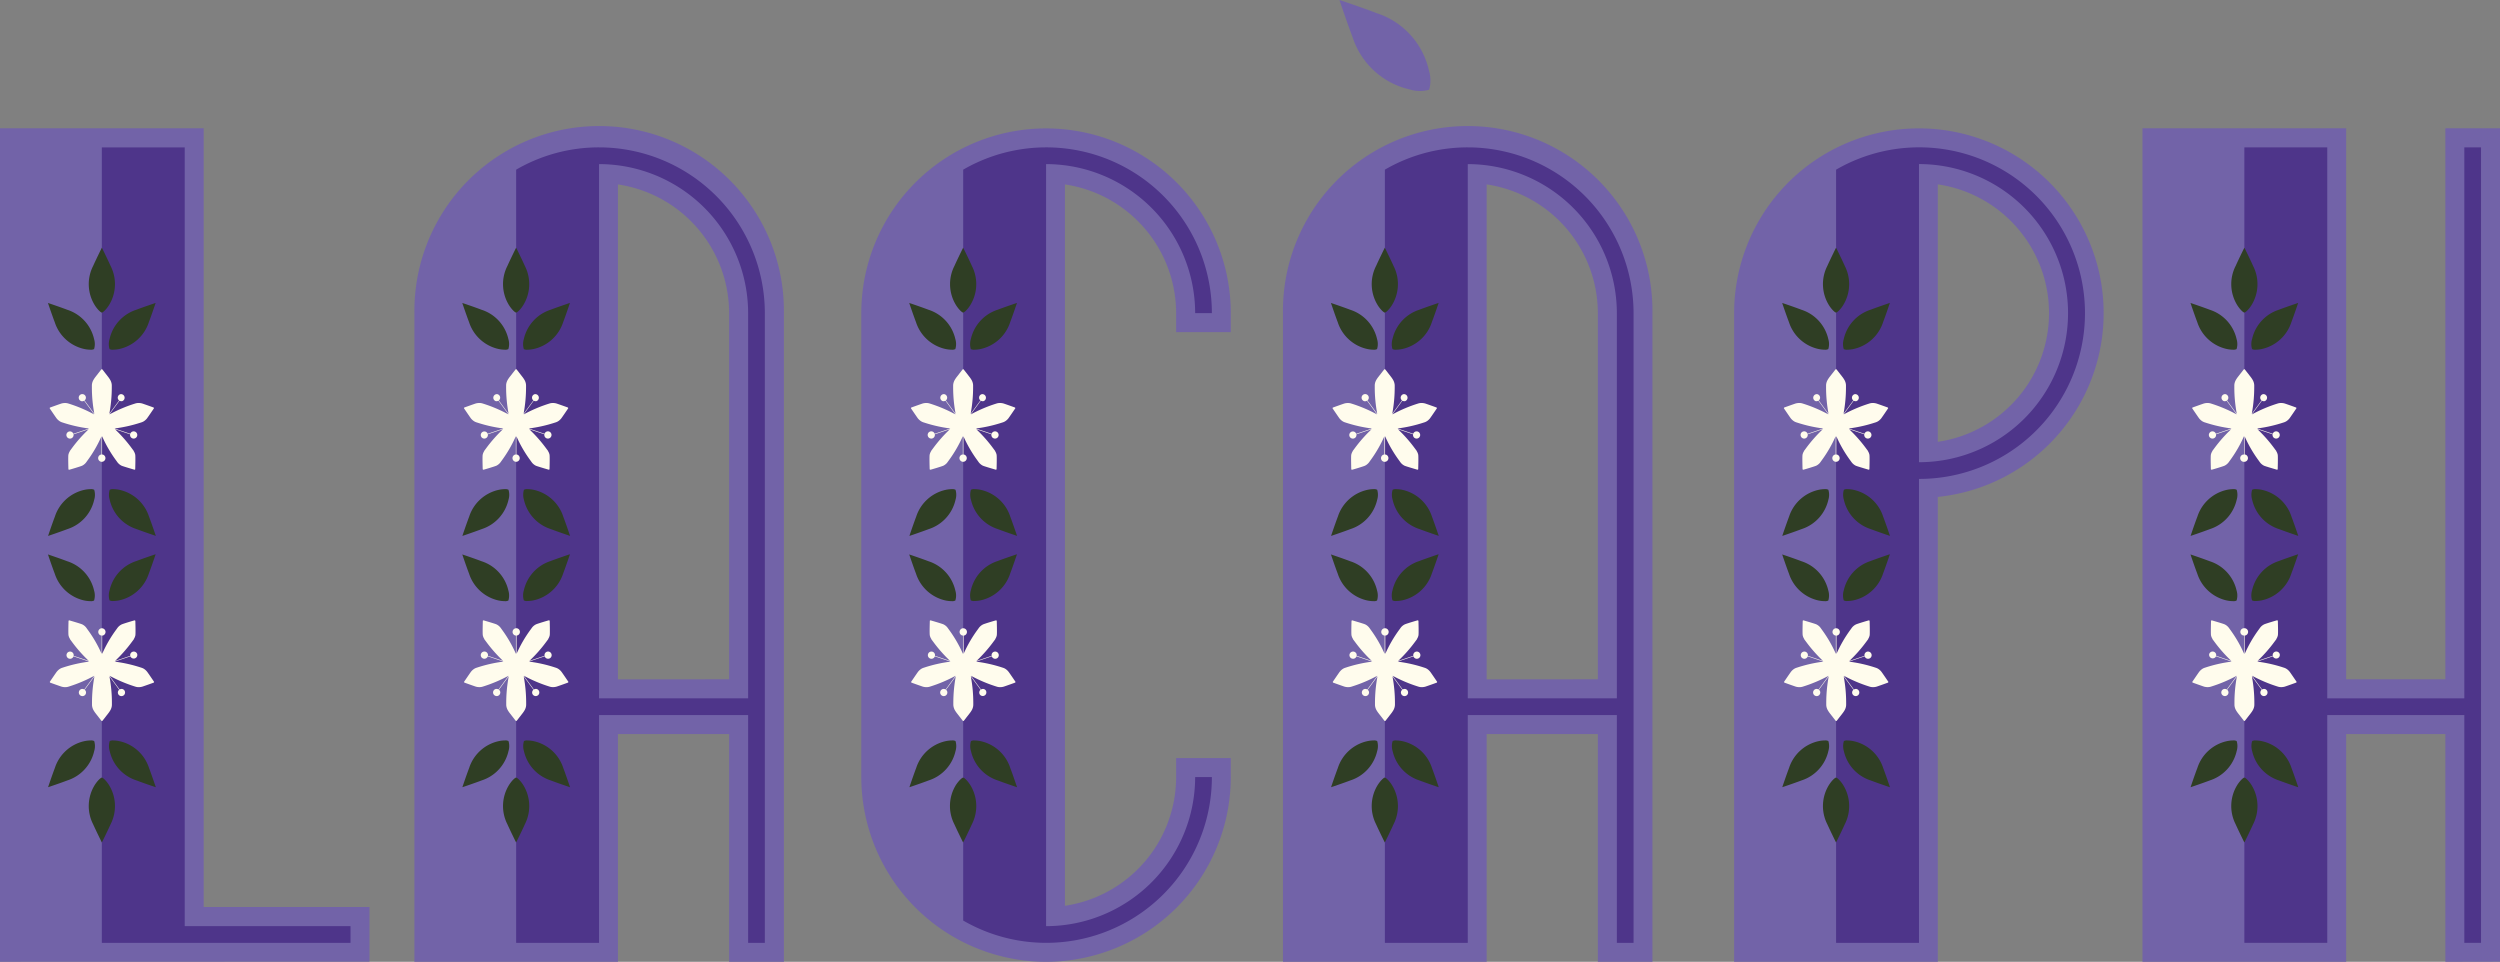 <svg xmlns="http://www.w3.org/2000/svg" width="83.177" height="32" viewBox="0 0 83.177 32"><rect x="0" y="0" width="83.177" height="32" fill="#808080" stroke="none"/><defs><style>.a{fill:#7263a8;}.b{fill:none;}.c{fill:#4e358a;}.d{fill:#2f3e24;}.e{fill:#fffced;}</style></defs><g transform="translate(-1015.173 -108.474)"><g transform="translate(1015.173 108.474)"><g transform="translate(0 4.272)"><g transform="translate(13.784)"><path class="a" d="M1060.271,146.932v-7.578h-3.7v7.578H1049.8V125.351a6.147,6.147,0,1,1,12.293,0v21.581Zm0-9.4V125.351a4.336,4.336,0,0,0-3.7-4.283v16.468Z" transform="translate(-1049.796 -119.204)"/><path class="b" d="M1065.235,122.187v17.775h4.96V127.146A4.965,4.965,0,0,0,1065.235,122.187Z" transform="translate(-1059.088 -120.999)"/><path class="c" d="M1061.066,120.789a5.48,5.48,0,0,0-2.758.742v25.724h2.758v-7.578h4.96v7.578h.556V126.3A5.522,5.522,0,0,0,1061.066,120.789Zm4.96,18.332h-4.96V121.346a4.965,4.965,0,0,1,4.96,4.959Z" transform="translate(-1054.919 -120.158)"/></g><path class="a" d="M1015.173,146.932V119.2h6.777v25.91h5.516v1.818Z" transform="translate(-1015.173 -119.205)"/><path class="a" d="M1093.3,146.932a6.154,6.154,0,0,1-6.146-6.147V125.351a6.146,6.146,0,1,1,12.293,0v.631h-1.818v-.631a4.336,4.336,0,0,0-3.7-4.283v24a4.335,4.335,0,0,0,3.7-4.283v-.631h1.818v.631A6.154,6.154,0,0,1,1093.3,146.932Z" transform="translate(-1058.498 -119.204)"/><path class="a" d="M1160.1,146.932V125.351a6.147,6.147,0,1,1,6.777,6.114v15.467Zm6.777-17.3a4.329,4.329,0,0,0,0-8.566Z" transform="translate(-1102.404 -119.204)"/><path class="a" d="M1204.3,146.932v-7.578H1201v7.578h-6.777V119.2H1201v18.332h3.3V119.2h1.818v27.728Z" transform="translate(-1122.941 -119.204)"/><path class="c" d="M1210.054,120.789v18.332h-4.56V120.789h-2.758v26.466h2.758v-7.578h4.56v7.578h.556V120.789Z" transform="translate(-1128.064 -120.158)"/><path class="b" d="M1175.542,122.187v9.919a4.959,4.959,0,0,0,0-9.919Z" transform="translate(-1111.696 -120.999)"/><path class="c" d="M1171.373,147.255V131.82a5.516,5.516,0,1,0-2.758-10.289v25.724Zm0-15.991v-9.919a4.959,4.959,0,0,1,0,9.919Z" transform="translate(-1107.527 -120.158)"/><g transform="translate(42.687)"><path class="a" d="M1132.869,146.932v-7.578h-3.7v7.578h-6.777V125.351a6.147,6.147,0,1,1,12.293,0v21.581Zm0-9.4V125.351a4.336,4.336,0,0,0-3.7-4.283v16.468Z" transform="translate(-1122.394 -119.204)"/><path class="b" d="M1137.833,122.187v17.775h4.96V127.146A4.965,4.965,0,0,0,1137.833,122.187Z" transform="translate(-1131.686 -120.999)"/><path class="c" d="M1133.664,120.789a5.48,5.48,0,0,0-2.758.742v25.724h2.758v-7.578h4.96v7.578h.556V126.3A5.522,5.522,0,0,0,1133.664,120.789Zm4.96,18.332h-4.96V121.346a4.965,4.965,0,0,1,4.96,4.959Z" transform="translate(-1127.517 -120.158)"/></g><path class="c" d="M1098.425,146.7V121.346a4.965,4.965,0,0,1,4.96,4.959h.556a5.512,5.512,0,0,0-8.274-4.774v24.982a5.512,5.512,0,0,0,8.274-4.773h-.556A4.966,4.966,0,0,1,1098.425,146.7Z" transform="translate(-1063.621 -120.158)"/><path class="c" d="M1031.958,147.255V146.7h-5.516v-25.91h-2.758v26.466Z" transform="translate(-1020.296 -120.158)"/><g transform="translate(72.882 3.967)"><g transform="translate(0 8.036)"><path class="d" d="M1198.24,150.908l.008-.023s.126-.377.219-.619a1.334,1.334,0,0,1,.975-.889,1.044,1.044,0,0,1,.213-.025.222.222,0,0,1,.119.021.569.569,0,0,1,0,.333,1.334,1.334,0,0,1-.889.975c-.242.092-.615.218-.619.219Z" transform="translate(-1198.24 -149.353)"/><path class="d" d="M1203.35,149.707a.579.579,0,0,1,0-.334h0a.224.224,0,0,1,.12-.021,1.038,1.038,0,0,1,.213.025,1.334,1.334,0,0,1,.975.889c.092.242.218.615.219.619l.008.023-.024-.008s-.376-.127-.619-.219A1.333,1.333,0,0,1,1203.35,149.707Z" transform="translate(-1201.301 -149.353)"/></g><path class="d" d="M1202.081,131.33c-.032,0-.135-.09-.23-.236a1.33,1.33,0,0,1-.061-1.315c.106-.236.281-.589.283-.593l.008-.016.008.016s.177.356.283.593a1.33,1.33,0,0,1-.061,1.315C1202.216,131.24,1202.113,131.33,1202.081,131.33Z" transform="translate(-1200.291 -129.169)"/><path class="d" d="M1204.881,133.792l-.008.023s-.127.377-.219.619a1.334,1.334,0,0,1-.975.889,1.043,1.043,0,0,1-.213.025.216.216,0,0,1-.119-.021.567.567,0,0,1,0-.332,1.334,1.334,0,0,1,.889-.976c.242-.092.615-.217.619-.219Z" transform="translate(-1201.301 -131.952)"/><path class="d" d="M1199.771,134.994a.577.577,0,0,1,0,.333h0a.216.216,0,0,1-.119.021,1.044,1.044,0,0,1-.213-.025,1.335,1.335,0,0,1-.975-.889c-.092-.242-.218-.615-.219-.619l-.008-.023.023.008s.376.127.619.219A1.334,1.334,0,0,1,1199.771,134.994Z" transform="translate(-1198.24 -131.952)"/><path class="e" d="M1200.117,142.4a.123.123,0,0,0,.023-.243l-.016,0v-.61a4.236,4.236,0,0,0,.472.815l.038.053a.344.344,0,0,0,.036.042.389.389,0,0,0,.1.072c.046.022.42.131.436.135l.02-.014c0-.018.013-.426,0-.488a.364.364,0,0,0-.049-.118h0l0-.005-.007-.011-.061-.082h0a4.7,4.7,0,0,0-.558-.631l.506.17a.115.115,0,0,0,.01.076.12.12,0,0,0,.107.066.118.118,0,0,0,.054-.013.12.12,0,1,0-.167-.147l-.522-.176a4.714,4.714,0,0,0,.882-.2h0l.016-.005a.352.352,0,0,0,.09-.045.464.464,0,0,0,.088-.082h0c.023-.028.227-.328.235-.341l-.008-.023c-.014-.006-.357-.129-.393-.138a.435.435,0,0,0-.121-.014h0a.346.346,0,0,0-.1.016l-.019.006a4.667,4.667,0,0,0-.841.358l.334-.457a.117.117,0,0,0,.061.018l.019,0h0a.12.12,0,0,0-.037-.236.118.118,0,0,0-.078.048.12.12,0,0,0-.021.089.119.119,0,0,0,.042.073l-.325.444a4.733,4.733,0,0,0,.082-.889h0c0-.02,0-.037,0-.053a.355.355,0,0,0-.007-.066.393.393,0,0,0-.043-.115.907.907,0,0,0-.075-.111l-.189-.243h0l-.012-.006h-.01l-.012.006h0l-.189.243a.893.893,0,0,0-.075.111.393.393,0,0,0-.043.115.345.345,0,0,0-.007.066c0,.016,0,.034,0,.053h0a4.7,4.7,0,0,0,.082.889l-.325-.444a.118.118,0,0,0,.021-.162.118.118,0,0,0-.078-.048.12.12,0,0,0-.037.236h0l.019,0a.118.118,0,0,0,.061-.018l.334.457a4.674,4.674,0,0,0-.841-.358l-.019-.006a.348.348,0,0,0-.1-.016h0a.432.432,0,0,0-.12.014c-.036.009-.379.133-.393.138l-.007.023c.009.013.212.313.235.341h0a.453.453,0,0,0,.088.082.343.343,0,0,0,.09.045l.016.005h0a4.718,4.718,0,0,0,.882.2l-.522.176a.12.12,0,1,0-.167.147.117.117,0,0,0,.054.013.12.12,0,0,0,.037-.006.122.122,0,0,0,.07-.06.12.12,0,0,0,.01-.076l.506-.17a4.66,4.66,0,0,0-.559.631h0l-.061.082-.007.011,0,.005h0a.361.361,0,0,0-.049.118c-.014.062,0,.471,0,.488l.02.014c.016,0,.389-.113.435-.135a.376.376,0,0,0,.1-.072.328.328,0,0,0,.037-.042l.038-.053a4.267,4.267,0,0,0,.472-.815v.61l-.016,0a.122.122,0,0,0,.023.243Z" transform="translate(-1198.327 -135.274)"/><g transform="translate(0 10.202)"><path class="d" d="M1204.881,154.794l-.008.023s-.127.377-.219.619a1.335,1.335,0,0,1-.975.889,1.068,1.068,0,0,1-.213.024.216.216,0,0,1-.119-.021.567.567,0,0,1,0-.332,1.334,1.334,0,0,1,.889-.976c.242-.092.615-.217.619-.219Z" transform="translate(-1201.301 -154.794)"/><path class="d" d="M1199.771,156a.577.577,0,0,1,0,.333h0a.217.217,0,0,1-.119.021,1.069,1.069,0,0,1-.213-.024,1.336,1.336,0,0,1-.975-.889c-.092-.242-.218-.615-.219-.619l-.008-.023.023.008s.376.127.619.219A1.335,1.335,0,0,1,1199.771,156Z" transform="translate(-1198.24 -154.794)"/></g><g transform="translate(0 16.397)"><path class="d" d="M1202.081,173.458c.032,0,.135.09.23.236a1.331,1.331,0,0,1,.061,1.316c-.106.236-.281.589-.283.592l-.008.016-.008-.016s-.177-.356-.283-.592a1.33,1.33,0,0,1,.061-1.316C1201.946,173.548,1202.049,173.458,1202.081,173.458Z" transform="translate(-1200.291 -172.223)"/><path class="d" d="M1198.24,171.91l.008-.023s.126-.377.219-.619a1.334,1.334,0,0,1,.975-.889,1.044,1.044,0,0,1,.213-.025.216.216,0,0,1,.119.021.567.567,0,0,1,0,.332,1.335,1.335,0,0,1-.889.976c-.242.092-.615.217-.619.219Z" transform="translate(-1198.24 -170.355)"/><path class="d" d="M1203.35,170.709a.577.577,0,0,1,0-.333h0a.218.218,0,0,1,.12-.021,1.038,1.038,0,0,1,.213.025,1.334,1.334,0,0,1,.975.889c.092.242.218.615.219.619l.008.023-.024-.007s-.376-.127-.619-.219A1.334,1.334,0,0,1,1203.35,170.709Z" transform="translate(-1201.301 -170.355)"/></g><path class="e" d="M1200.117,160.578a.122.122,0,0,0-.023.243l.016,0v.61a4.265,4.265,0,0,0-.472-.815l-.038-.053a.358.358,0,0,0-.037-.042.375.375,0,0,0-.1-.071c-.046-.023-.419-.131-.435-.136l-.02.015c0,.018-.013.426,0,.488a.358.358,0,0,0,.049.118h0l0,.006.007.011.061.082h0a4.637,4.637,0,0,0,.559.631l-.506-.17a.119.119,0,0,0-.117-.142.12.12,0,0,0-.114.083.12.12,0,0,0,.226.076l.522.176a4.688,4.688,0,0,0-.882.2h0l-.016.005a.341.341,0,0,0-.09.045.444.444,0,0,0-.088.083h0c-.023.027-.226.328-.235.34l.007.024c.015.005.358.129.393.138a.431.431,0,0,0,.12.014h0a.334.334,0,0,0,.1-.016l.019-.006a4.675,4.675,0,0,0,.841-.357l-.334.457a.114.114,0,0,0-.061-.018l-.019,0h0a.12.12,0,0,0-.052.215.123.123,0,0,0,.089.022.12.12,0,0,0,.1-.137.118.118,0,0,0-.043-.073l.325-.445a4.708,4.708,0,0,0-.082.889h0c0,.019,0,.037,0,.053a.353.353,0,0,0,.007.067.4.4,0,0,0,.043.115.89.89,0,0,0,.075.111l.189.243h0l.012.006h.01l.012-.006h0l.189-.243a.9.9,0,0,0,.075-.111.4.4,0,0,0,.043-.115.363.363,0,0,0,.007-.067c0-.016,0-.034,0-.053h0a4.738,4.738,0,0,0-.082-.889l.325.445a.117.117,0,0,0-.042.073.12.12,0,0,0,.1.137.123.123,0,0,0,.089-.022.12.12,0,0,0,.026-.167.118.118,0,0,0-.078-.048h0l-.019,0a.113.113,0,0,0-.061.018l-.334-.457a4.668,4.668,0,0,0,.841.357l.019.006a.332.332,0,0,0,.1.016h0a.434.434,0,0,0,.121-.014c.036-.009.379-.133.393-.138l.008-.024c-.009-.013-.212-.313-.235-.34h0a.454.454,0,0,0-.088-.083.351.351,0,0,0-.09-.045l-.016-.005h0a4.684,4.684,0,0,0-.882-.2l.522-.176a.12.12,0,0,0,.227-.076.12.12,0,0,0-.114-.083.12.12,0,0,0-.037.006.119.119,0,0,0-.07.059.115.115,0,0,0-.01.076l-.506.17a4.678,4.678,0,0,0,.558-.631h0l.061-.082.007-.011,0-.006h0a.361.361,0,0,0,.049-.118c.014-.062,0-.47,0-.488l-.02-.015c-.016,0-.389.113-.436.136a.387.387,0,0,0-.1.071.377.377,0,0,0-.036.042l-.038.053a4.234,4.234,0,0,0-.472.815v-.61l.016,0a.123.123,0,0,0-.023-.243Z" transform="translate(-1198.327 -147.915)"/></g><g transform="translate(59.298 3.967)"><g transform="translate(0 8.036)"><path class="d" d="M1164.119,150.908l.007-.023s.127-.377.219-.619a1.334,1.334,0,0,1,.975-.889,1.043,1.043,0,0,1,.213-.025.22.22,0,0,1,.119.021.573.573,0,0,1,0,.333,1.334,1.334,0,0,1-.889.975c-.242.092-.615.218-.619.219Z" transform="translate(-1164.119 -149.353)"/><path class="d" d="M1169.228,149.707a.579.579,0,0,1,0-.334h0a.22.22,0,0,1,.119-.021,1.043,1.043,0,0,1,.213.025,1.335,1.335,0,0,1,.975.889c.092.242.218.615.219.619l.008.023-.023-.008s-.377-.127-.619-.219A1.334,1.334,0,0,1,1169.228,149.707Z" transform="translate(-1167.179 -149.353)"/></g><path class="d" d="M1167.959,131.33c-.032,0-.135-.09-.23-.236a1.331,1.331,0,0,1-.061-1.315c.106-.236.281-.589.283-.593l.008-.016.008.016s.177.356.283.593a1.33,1.33,0,0,1-.061,1.315C1168.095,131.24,1167.992,131.33,1167.959,131.33Z" transform="translate(-1166.17 -129.169)"/><path class="d" d="M1170.759,133.792l-.008.023s-.127.377-.219.619a1.334,1.334,0,0,1-.975.889,1.041,1.041,0,0,1-.213.025.219.219,0,0,1-.12-.021.569.569,0,0,1,0-.332,1.334,1.334,0,0,1,.889-.976c.242-.092.615-.217.619-.219Z" transform="translate(-1167.179 -131.952)"/><path class="d" d="M1165.65,134.994a.581.581,0,0,1,0,.333h0a.22.22,0,0,1-.12.021,1.041,1.041,0,0,1-.213-.025,1.334,1.334,0,0,1-.975-.889c-.092-.242-.218-.615-.219-.619l-.007-.023.023.008s.377.127.619.219A1.334,1.334,0,0,1,1165.65,134.994Z" transform="translate(-1164.119 -131.952)"/><path class="e" d="M1165.995,142.4a.123.123,0,0,0,.023-.243l-.016,0v-.61a4.243,4.243,0,0,0,.472.815l.038.053a.349.349,0,0,0,.037.042.379.379,0,0,0,.1.072c.046.022.42.131.435.135l.02-.014c0-.018.013-.426,0-.488a.374.374,0,0,0-.049-.118h0l0-.005-.007-.011-.061-.082h0a4.66,4.66,0,0,0-.559-.631l.506.17a.12.12,0,0,0,.117.142.12.12,0,1,0-.112-.16l-.522-.176a4.72,4.72,0,0,0,.882-.2h0l.016-.005a.339.339,0,0,0,.09-.045.446.446,0,0,0,.088-.082h0c.023-.028.227-.328.235-.341l-.008-.023c-.015-.006-.357-.129-.393-.138a.432.432,0,0,0-.12-.014h0a.349.349,0,0,0-.1.016l-.019.006a4.674,4.674,0,0,0-.841.358l.334-.457a.119.119,0,0,0,.061.018l.019,0h0a.12.12,0,0,0-.037-.236.118.118,0,0,0-.078.048.118.118,0,0,0,.021.162l-.325.444a4.7,4.7,0,0,0,.082-.889h0c0-.02,0-.037,0-.053a.337.337,0,0,0-.007-.066.389.389,0,0,0-.043-.115.869.869,0,0,0-.075-.111l-.189-.243h0l-.012-.006h-.01l-.012.006h0l-.189.243a.952.952,0,0,0-.075.111.391.391,0,0,0-.043.115.321.321,0,0,0-.007.066c0,.016,0,.034,0,.053h0a4.766,4.766,0,0,0,.082.889l-.325-.444a.118.118,0,0,0,.021-.162.118.118,0,0,0-.078-.048.12.12,0,0,0-.037.236h0l.019,0a.117.117,0,0,0,.061-.018l.334.457a4.667,4.667,0,0,0-.841-.358l-.019-.006a.346.346,0,0,0-.1-.016h0a.435.435,0,0,0-.121.014c-.036.009-.379.133-.393.138l-.008.023c.009.013.212.313.235.341h0a.453.453,0,0,0,.088.082.351.351,0,0,0,.09.045l.016.005h0a4.72,4.72,0,0,0,.882.2l-.522.176a.119.119,0,0,0-.226.077.12.12,0,0,0,.113.083.124.124,0,0,0,.037-.006.119.119,0,0,0,.069-.06.116.116,0,0,0,.01-.076l.506-.17a4.686,4.686,0,0,0-.559.631h0l-.061.082-.007.011,0,.005h0a.362.362,0,0,0-.049.118c-.013.062,0,.471,0,.488l.02.014c.016,0,.389-.113.436-.135a.387.387,0,0,0,.1-.072.332.332,0,0,0,.036-.042l.038-.053a4.273,4.273,0,0,0,.473-.815v.61l-.016,0a.123.123,0,0,0,.023.243Z" transform="translate(-1164.205 -135.274)"/><g transform="translate(0 10.202)"><path class="d" d="M1170.759,154.794l-.008.023s-.127.377-.219.619a1.335,1.335,0,0,1-.975.889,1.066,1.066,0,0,1-.213.024.219.219,0,0,1-.12-.021.569.569,0,0,1,0-.332,1.334,1.334,0,0,1,.889-.976c.242-.092.615-.217.619-.219Z" transform="translate(-1167.179 -154.794)"/><path class="d" d="M1165.65,156a.581.581,0,0,1,0,.333h0a.22.22,0,0,1-.12.021,1.065,1.065,0,0,1-.213-.024,1.335,1.335,0,0,1-.975-.889c-.092-.242-.218-.615-.219-.619l-.007-.023.023.008s.377.127.619.219A1.335,1.335,0,0,1,1165.65,156Z" transform="translate(-1164.119 -154.794)"/></g><g transform="translate(0 16.397)"><path class="d" d="M1167.959,173.458c.032,0,.135.09.23.236a1.331,1.331,0,0,1,.061,1.316c-.106.236-.281.589-.283.592l-.008.016-.008-.016s-.176-.356-.283-.592a1.332,1.332,0,0,1,.061-1.316C1167.824,173.548,1167.927,173.458,1167.959,173.458Z" transform="translate(-1166.17 -172.223)"/><path class="d" d="M1164.119,171.91l.007-.023s.127-.377.219-.619a1.334,1.334,0,0,1,.975-.889,1.043,1.043,0,0,1,.213-.025.215.215,0,0,1,.119.021.571.571,0,0,1,0,.332,1.335,1.335,0,0,1-.889.976c-.242.092-.615.217-.619.219Z" transform="translate(-1164.119 -170.355)"/><path class="d" d="M1169.228,170.709a.577.577,0,0,1,0-.333h0a.215.215,0,0,1,.119-.021,1.043,1.043,0,0,1,.213.025,1.335,1.335,0,0,1,.975.889c.092.242.218.615.219.619l.008.023-.023-.007s-.377-.127-.619-.219A1.334,1.334,0,0,1,1169.228,170.709Z" transform="translate(-1167.179 -170.355)"/></g><path class="e" d="M1165.995,160.578a.123.123,0,0,0-.023.243l.016,0v.61a4.271,4.271,0,0,0-.473-.815l-.038-.053a.362.362,0,0,0-.036-.042.385.385,0,0,0-.1-.071c-.046-.023-.42-.131-.436-.136l-.02.015c0,.018-.013.426,0,.488a.358.358,0,0,0,.049.118h0l0,.006.007.011.061.082h0a4.662,4.662,0,0,0,.559.631l-.506-.17a.116.116,0,0,0-.01-.076.119.119,0,0,0-.069-.059.124.124,0,0,0-.037-.006.118.118,0,0,0-.054.013.116.116,0,0,0-.059.07.119.119,0,0,0,.226.076l.522.176a4.69,4.69,0,0,0-.882.2h0l-.016.005a.35.35,0,0,0-.09.045.444.444,0,0,0-.088.083h0c-.023.027-.227.328-.235.34l.008.024c.014.005.357.129.393.138a.433.433,0,0,0,.121.014h0a.337.337,0,0,0,.1-.016l.019-.006a4.668,4.668,0,0,0,.841-.357l-.334.457a.113.113,0,0,0-.061-.018l-.019,0h0a.118.118,0,0,0-.078.048.12.12,0,0,0,.026.167.123.123,0,0,0,.089.022.12.12,0,0,0,.078-.048.122.122,0,0,0,.022-.089.118.118,0,0,0-.043-.073l.325-.445a4.77,4.77,0,0,0-.082.889h0c0,.019,0,.037,0,.053a.328.328,0,0,0,.007.067.4.4,0,0,0,.043.115.948.948,0,0,0,.075.111l.189.243h0l.012.006h.01l.012-.006h0l.189-.243a.866.866,0,0,0,.075-.111.4.4,0,0,0,.043-.115.344.344,0,0,0,.007-.067c0-.016,0-.034,0-.053h0a4.708,4.708,0,0,0-.082-.889l.325.445a.119.119,0,0,0-.043.073.12.12,0,0,0,.189.115.12.12,0,0,0-.051-.215h0l-.019,0a.115.115,0,0,0-.061.018l-.334-.457a4.675,4.675,0,0,0,.841.357l.019.006a.335.335,0,0,0,.1.016h0a.431.431,0,0,0,.12-.014c.036-.009.379-.133.393-.138l.008-.024c-.009-.013-.212-.313-.235-.34h0a.438.438,0,0,0-.088-.083.338.338,0,0,0-.09-.045l-.016-.005h0a4.69,4.69,0,0,0-.882-.2l.522-.176a.119.119,0,0,0,.226-.076.12.12,0,0,0-.114-.083.119.119,0,0,0-.117.142l-.506.17a4.637,4.637,0,0,0,.559-.631h0l.061-.082.007-.011,0-.006h0a.371.371,0,0,0,.049-.118c.013-.062,0-.47,0-.488l-.02-.015c-.016,0-.389.113-.435.136a.377.377,0,0,0-.138.113l-.038.053a4.242,4.242,0,0,0-.472.815v-.61l.016,0a.123.123,0,0,0-.023-.243Z" transform="translate(-1164.205 -147.915)"/></g><g transform="translate(44.285 3.967)"><g transform="translate(0 8.036)"><path class="d" d="M1126.41,150.908l.008-.023s.127-.377.219-.619a1.334,1.334,0,0,1,.975-.889,1.047,1.047,0,0,1,.213-.025.224.224,0,0,1,.12.021.57.57,0,0,1,0,.333,1.335,1.335,0,0,1-.889.975c-.243.092-.615.218-.619.219Z" transform="translate(-1126.41 -149.353)"/><path class="d" d="M1131.519,149.707a.577.577,0,0,1,0-.334h0a.224.224,0,0,1,.12-.021,1.04,1.04,0,0,1,.213.025,1.334,1.334,0,0,1,.975.889c.092.242.217.615.219.619l.008.023-.023-.008s-.377-.127-.619-.219A1.335,1.335,0,0,1,1131.519,149.707Z" transform="translate(-1129.47 -149.353)"/></g><path class="d" d="M1130.25,131.33c-.032,0-.135-.09-.23-.236a1.331,1.331,0,0,1-.061-1.315c.107-.236.281-.589.283-.593l.008-.016.008.016s.176.356.283.593a1.331,1.331,0,0,1-.061,1.315C1130.386,131.24,1130.283,131.33,1130.25,131.33Z" transform="translate(-1128.461 -129.169)"/><path class="d" d="M1133.051,133.792l-.008.023s-.127.377-.219.619a1.334,1.334,0,0,1-.975.889,1.044,1.044,0,0,1-.214.025.219.219,0,0,1-.12-.021.577.577,0,0,1,0-.332,1.335,1.335,0,0,1,.889-.976c.242-.092.615-.217.619-.219Z" transform="translate(-1129.471 -131.952)"/><path class="d" d="M1127.941,134.994a.575.575,0,0,1,0,.333h0a.217.217,0,0,1-.12.021,1.044,1.044,0,0,1-.213-.025,1.335,1.335,0,0,1-.975-.889c-.092-.242-.217-.615-.219-.619l-.008-.023.023.008s.377.127.619.219A1.334,1.334,0,0,1,1127.941,134.994Z" transform="translate(-1126.41 -131.952)"/><path class="e" d="M1128.287,142.4a.123.123,0,0,0,.023-.243l-.016,0v-.61a4.266,4.266,0,0,0,.473.815l.038.053a.3.3,0,0,0,.036.042.383.383,0,0,0,.1.072c.046.022.419.131.436.135l.02-.014c0-.018.013-.426,0-.488a.362.362,0,0,0-.049-.118h0l0-.005-.007-.011-.061-.082h0a4.677,4.677,0,0,0-.559-.631l.506.17a.116.116,0,0,0,.01.076.119.119,0,0,0,.069.06.123.123,0,0,0,.037.006.12.12,0,0,0,.037-.234.121.121,0,0,0-.15.074l-.522-.176a4.716,4.716,0,0,0,.882-.2h0l.016-.005a.352.352,0,0,0,.091-.045.459.459,0,0,0,.088-.082h0c.023-.028.227-.328.235-.341l-.008-.023c-.014-.006-.357-.129-.393-.138a.435.435,0,0,0-.121-.014h0a.351.351,0,0,0-.1.016l-.019.006a4.682,4.682,0,0,0-.841.358l.334-.457a.117.117,0,0,0,.061.018l.019,0h0a.12.12,0,0,0-.037-.236.117.117,0,0,0-.078.048.118.118,0,0,0,.021.162l-.325.444a4.766,4.766,0,0,0,.082-.889h0c0-.02,0-.037,0-.053a.321.321,0,0,0-.008-.066.391.391,0,0,0-.043-.115.952.952,0,0,0-.075-.111l-.189-.243h0l-.012-.006h-.01l-.012.006h0l-.189.243a.9.9,0,0,0-.076.111.391.391,0,0,0-.043.115.337.337,0,0,0-.007.066v.053h0a4.75,4.75,0,0,0,.083.889l-.325-.444a.118.118,0,0,0,.021-.162.12.12,0,1,0-.116.189h0l.019,0a.119.119,0,0,0,.061-.018l.334.457a4.666,4.666,0,0,0-.841-.358l-.019-.006a.35.35,0,0,0-.1-.016h0a.436.436,0,0,0-.121.014c-.036.009-.378.133-.393.138l-.008.023c.009.013.212.313.235.341h0a.446.446,0,0,0,.088.082.344.344,0,0,0,.09.045l.016.005h0a4.72,4.72,0,0,0,.882.2l-.522.176a.119.119,0,1,0-.112.16.121.121,0,0,0,.107-.066.123.123,0,0,0,.01-.076l.506-.17a4.66,4.66,0,0,0-.559.631h0l-.061.082-.007.011,0,.005h0a.372.372,0,0,0-.049.118c-.013.062,0,.471,0,.488l.02.014c.015,0,.389-.113.435-.135a.383.383,0,0,0,.1-.072.36.36,0,0,0,.037-.042l.038-.053a4.263,4.263,0,0,0,.472-.815v.61l-.016,0a.123.123,0,0,0,.023.243Z" transform="translate(-1126.497 -135.274)"/><g transform="translate(0 10.202)"><path class="d" d="M1133.051,154.794l-.008.023s-.127.377-.219.619a1.335,1.335,0,0,1-.975.889,1.069,1.069,0,0,1-.214.024.219.219,0,0,1-.12-.021.577.577,0,0,1,0-.332,1.335,1.335,0,0,1,.889-.976c.242-.092.615-.217.619-.219Z" transform="translate(-1129.471 -154.794)"/><path class="d" d="M1127.941,156a.575.575,0,0,1,0,.333h0a.217.217,0,0,1-.12.021,1.069,1.069,0,0,1-.213-.024,1.336,1.336,0,0,1-.975-.889c-.092-.242-.217-.615-.219-.619l-.008-.023.023.008s.377.127.619.219A1.334,1.334,0,0,1,1127.941,156Z" transform="translate(-1126.41 -154.794)"/></g><g transform="translate(0 16.397)"><path class="d" d="M1130.25,173.458c.032,0,.135.09.23.236a1.331,1.331,0,0,1,.061,1.316c-.106.236-.281.589-.283.592l-.008.016-.008-.016s-.177-.356-.283-.592a1.331,1.331,0,0,1,.061-1.316C1130.115,173.548,1130.218,173.458,1130.25,173.458Z" transform="translate(-1128.461 -172.223)"/><path class="d" d="M1126.41,171.91l.008-.023s.127-.377.219-.619a1.334,1.334,0,0,1,.975-.889,1.047,1.047,0,0,1,.213-.025.218.218,0,0,1,.12.021.568.568,0,0,1,0,.332,1.335,1.335,0,0,1-.889.976c-.243.092-.615.217-.619.219Z" transform="translate(-1126.41 -170.355)"/><path class="d" d="M1131.519,170.709a.575.575,0,0,1,0-.333h0a.218.218,0,0,1,.12-.021,1.04,1.04,0,0,1,.213.025,1.334,1.334,0,0,1,.975.889c.092.242.217.615.219.619l.008.023-.023-.007s-.377-.127-.619-.219A1.336,1.336,0,0,1,1131.519,170.709Z" transform="translate(-1129.47 -170.355)"/></g><path class="e" d="M1128.287,160.578a.123.123,0,0,0-.023.243l.016,0v.61a4.262,4.262,0,0,0-.472-.815l-.038-.053a.4.4,0,0,0-.037-.042.381.381,0,0,0-.1-.071c-.046-.023-.42-.131-.435-.136l-.02.015c0,.018-.013.426,0,.488a.368.368,0,0,0,.049.118h0l0,.006.007.011.061.082h0a4.637,4.637,0,0,0,.559.631l-.506-.17a.123.123,0,0,0-.01-.076.121.121,0,0,0-.107-.065.12.12,0,1,0,.112.159l.522.176a4.69,4.69,0,0,0-.882.2h0l-.016.005a.342.342,0,0,0-.09.045.438.438,0,0,0-.088.083h0c-.023.027-.227.328-.235.34l.008.024c.015.005.357.129.393.138a.434.434,0,0,0,.121.014h0a.336.336,0,0,0,.1-.016l.019-.006a4.667,4.667,0,0,0,.841-.357l-.334.457a.115.115,0,0,0-.061-.018l-.019,0h0a.118.118,0,0,0-.078.048.12.12,0,0,0,.027.167.12.12,0,0,0,.189-.115.118.118,0,0,0-.043-.073l.325-.445a4.755,4.755,0,0,0-.083.889h0v.053a.345.345,0,0,0,.007.067.4.4,0,0,0,.043.115.893.893,0,0,0,.076.111l.189.243h0l.012.006h.01l.012-.006h0l.189-.243a.948.948,0,0,0,.075-.111.4.4,0,0,0,.043-.115.328.328,0,0,0,.008-.067c0-.016,0-.034,0-.053h0a4.77,4.77,0,0,0-.082-.889l.325.445a.118.118,0,0,0-.043.073.121.121,0,0,0,.022.089.12.12,0,0,0,.078.048.123.123,0,0,0,.089-.022.12.12,0,0,0,.026-.167.118.118,0,0,0-.078-.048h0l-.019,0a.113.113,0,0,0-.061.018l-.334-.457a4.683,4.683,0,0,0,.841.357l.019.006a.337.337,0,0,0,.1.016h0a.433.433,0,0,0,.121-.014c.036-.009.379-.133.393-.138l.008-.024c-.009-.013-.212-.313-.235-.34h0a.45.45,0,0,0-.088-.083.35.35,0,0,0-.091-.045l-.016-.005h0a4.686,4.686,0,0,0-.882-.2l.522-.176a.119.119,0,0,0,.226-.076.117.117,0,0,0-.059-.07.119.119,0,0,0-.054-.013.124.124,0,0,0-.037.006.118.118,0,0,0-.069.059.116.116,0,0,0-.01.076l-.506.17a4.654,4.654,0,0,0,.559-.631h0l.061-.082.007-.011,0-.006h0a.358.358,0,0,0,.049-.118c.013-.062,0-.47,0-.488l-.02-.015c-.016,0-.389.113-.436.136a.381.381,0,0,0-.1.071.323.323,0,0,0-.036.042l-.038.053a4.265,4.265,0,0,0-.473.815v-.61l.016,0a.123.123,0,0,0-.023-.243Z" transform="translate(-1126.497 -147.915)"/></g><g transform="translate(30.256 3.967)"><g transform="translate(0 8.036)"><path class="d" d="M1091.171,150.908l.008-.023s.127-.377.219-.619a1.334,1.334,0,0,1,.975-.889,1.043,1.043,0,0,1,.213-.025.224.224,0,0,1,.12.021.578.578,0,0,1,0,.333,1.334,1.334,0,0,1-.889.975c-.242.092-.615.218-.619.219Z" transform="translate(-1091.171 -149.353)"/><path class="d" d="M1096.28,149.707a.571.571,0,0,1,0-.334h0a.22.22,0,0,1,.119-.021,1.045,1.045,0,0,1,.213.025,1.335,1.335,0,0,1,.975.889c.092.242.217.615.219.619l.008.023-.023-.008s-.376-.127-.619-.219A1.334,1.334,0,0,1,1096.28,149.707Z" transform="translate(-1094.231 -149.353)"/></g><path class="d" d="M1095.011,131.33c-.032,0-.135-.09-.23-.236a1.331,1.331,0,0,1-.061-1.315c.106-.236.281-.589.283-.593l.008-.016.008.016s.177.356.283.593a1.331,1.331,0,0,1-.061,1.315C1095.147,131.24,1095.044,131.33,1095.011,131.33Z" transform="translate(-1093.222 -129.169)"/><path class="d" d="M1097.811,133.792l-.007.023s-.127.377-.219.619a1.334,1.334,0,0,1-.975.889,1.046,1.046,0,0,1-.213.025.219.219,0,0,1-.12-.021.577.577,0,0,1,0-.332,1.335,1.335,0,0,1,.889-.976c.242-.092.615-.217.619-.219Z" transform="translate(-1094.232 -131.952)"/><path class="d" d="M1092.7,134.994a.572.572,0,0,1,0,.333h0a.22.22,0,0,1-.12.021,1.041,1.041,0,0,1-.213-.025,1.334,1.334,0,0,1-.975-.889c-.092-.242-.217-.615-.219-.619l-.008-.023.023.008s.377.127.619.219A1.334,1.334,0,0,1,1092.7,134.994Z" transform="translate(-1091.171 -131.952)"/><path class="e" d="M1093.047,142.4a.123.123,0,0,0,.023-.243l-.016,0v-.61a4.265,4.265,0,0,0,.473.815l.038.053a.328.328,0,0,0,.037.042.384.384,0,0,0,.1.072c.046.022.42.131.436.135l.02-.014c0-.018.013-.426,0-.488a.363.363,0,0,0-.049-.118h0l0-.005-.007-.011-.061-.082h0a4.643,4.643,0,0,0-.559-.631l.506.17a.118.118,0,0,0,.08.136.124.124,0,0,0,.037.006.118.118,0,0,0,.055-.013.12.12,0,1,0-.167-.147l-.522-.176a4.718,4.718,0,0,0,.882-.2h0l.016-.005a.343.343,0,0,0,.09-.045.446.446,0,0,0,.088-.082h0c.023-.028.227-.328.235-.341l-.008-.023c-.015-.006-.357-.129-.393-.138a.436.436,0,0,0-.121-.014h0a.349.349,0,0,0-.1.016l-.019.006a4.674,4.674,0,0,0-.841.358l.334-.457a.118.118,0,0,0,.061.018l.019,0h0a.12.12,0,0,0-.037-.236.119.119,0,0,0-.057.21l-.325.444a4.737,4.737,0,0,0,.082-.889h0v-.053a.345.345,0,0,0-.007-.066.391.391,0,0,0-.043-.115.91.91,0,0,0-.076-.111l-.189-.243h0l-.012-.006h-.01l-.012.006h0l-.188.243a.9.9,0,0,0-.076.111.388.388,0,0,0-.043.115.321.321,0,0,0-.008.066c0,.016,0,.034,0,.053h0a4.776,4.776,0,0,0,.082.889l-.325-.444a.118.118,0,0,0,.021-.162.117.117,0,0,0-.078-.048.12.12,0,0,0-.037.236h0l.019,0a.118.118,0,0,0,.061-.018l.334.457a4.674,4.674,0,0,0-.841-.358l-.019-.006a.351.351,0,0,0-.1-.016h0a.435.435,0,0,0-.121.014c-.036.009-.379.133-.393.138l-.008.023c.009.013.212.313.235.341h0a.462.462,0,0,0,.089.082.341.341,0,0,0,.09.045l.016.005h0a4.723,4.723,0,0,0,.882.2l-.522.176a.119.119,0,0,0-.226.077.12.12,0,0,0,.114.083.124.124,0,0,0,.037-.006.119.119,0,0,0,.069-.06.116.116,0,0,0,.01-.076l.505-.17a4.67,4.67,0,0,0-.558.631h0l-.061.082a.055.055,0,0,0-.007.011l0,.005h0a.361.361,0,0,0-.049.118c-.014.062,0,.471,0,.488l.02.014c.016,0,.389-.113.436-.135a.385.385,0,0,0,.1-.072.306.306,0,0,0,.036-.042l.038-.053a4.271,4.271,0,0,0,.473-.815v.61l-.016,0a.123.123,0,0,0,.023.243Z" transform="translate(-1091.257 -135.274)"/><g transform="translate(0 10.202)"><path class="d" d="M1097.811,154.794l-.007.023s-.127.377-.219.619a1.335,1.335,0,0,1-.975.889,1.071,1.071,0,0,1-.213.024.219.219,0,0,1-.12-.021.577.577,0,0,1,0-.332,1.335,1.335,0,0,1,.889-.976c.242-.092.615-.217.619-.219Z" transform="translate(-1094.232 -154.794)"/><path class="d" d="M1092.7,156a.572.572,0,0,1,0,.333h0a.22.22,0,0,1-.12.021,1.065,1.065,0,0,1-.213-.024,1.335,1.335,0,0,1-.975-.889c-.092-.242-.217-.615-.219-.619l-.008-.023.023.008s.377.127.619.219A1.335,1.335,0,0,1,1092.7,156Z" transform="translate(-1091.171 -154.794)"/></g><g transform="translate(0 16.397)"><path class="d" d="M1095.011,173.458c.032,0,.135.09.23.236a1.331,1.331,0,0,1,.061,1.316c-.106.236-.281.589-.283.592l-.008.016L1095,175.6s-.176-.356-.283-.592a1.332,1.332,0,0,1,.061-1.316C1094.876,173.548,1094.979,173.458,1095.011,173.458Z" transform="translate(-1093.222 -172.223)"/><path class="d" d="M1091.171,171.91l.008-.023s.127-.377.219-.619a1.334,1.334,0,0,1,.975-.889,1.043,1.043,0,0,1,.213-.025.218.218,0,0,1,.12.021.576.576,0,0,1,0,.332,1.335,1.335,0,0,1-.889.976c-.242.092-.615.217-.619.219Z" transform="translate(-1091.171 -170.355)"/><path class="d" d="M1096.28,170.709a.569.569,0,0,1,0-.333h0a.215.215,0,0,1,.119-.021,1.045,1.045,0,0,1,.213.025,1.334,1.334,0,0,1,.975.889c.092.242.217.615.219.619l.008.023-.023-.007s-.376-.127-.619-.219A1.335,1.335,0,0,1,1096.28,170.709Z" transform="translate(-1094.231 -170.355)"/></g><path class="e" d="M1093.047,160.578a.123.123,0,0,0-.023.243l.016,0v.61a4.27,4.27,0,0,0-.473-.815l-.038-.053a.331.331,0,0,0-.036-.042.383.383,0,0,0-.1-.071c-.046-.023-.42-.131-.436-.136l-.02.015c0,.018-.014.426,0,.488a.357.357,0,0,0,.049.118h0l0,.006a.067.067,0,0,0,.007.011l.061.082h0a4.647,4.647,0,0,0,.558.631l-.505-.17a.116.116,0,0,0-.01-.076.119.119,0,0,0-.069-.059.124.124,0,0,0-.037-.006.118.118,0,0,0-.054.013.116.116,0,0,0-.059.07.119.119,0,0,0,.226.076l.522.176a4.692,4.692,0,0,0-.882.2h0l-.016.005a.339.339,0,0,0-.09.045.453.453,0,0,0-.089.083h0c-.023.027-.226.328-.235.34l.008.024c.014.005.357.129.393.138a.434.434,0,0,0,.121.014h0a.337.337,0,0,0,.1-.016l.019-.006a4.675,4.675,0,0,0,.841-.357l-.334.457a.114.114,0,0,0-.061-.018l-.019,0h0a.12.12,0,0,0-.052.215.123.123,0,0,0,.089.022.12.12,0,0,0,.1-.137.117.117,0,0,0-.043-.073l.325-.445a4.781,4.781,0,0,0-.082.889h0c0,.019,0,.037,0,.053a.328.328,0,0,0,.008.067.4.4,0,0,0,.043.115.893.893,0,0,0,.076.111l.188.243h0l.012.006h.01l.012-.006h0l.189-.243a.907.907,0,0,0,.076-.111.4.4,0,0,0,.043-.115.353.353,0,0,0,.007-.067v-.053h0a4.742,4.742,0,0,0-.082-.889l.325.445a.116.116,0,0,0-.043.073.119.119,0,0,0,.021.089.12.12,0,0,0,.194-.141.119.119,0,0,0-.078-.048h0l-.019,0a.114.114,0,0,0-.061.018l-.334-.457a4.675,4.675,0,0,0,.841.357l.019.006a.335.335,0,0,0,.1.016h0a.434.434,0,0,0,.121-.014c.036-.009.378-.133.393-.138l.008-.024c-.008-.013-.212-.313-.235-.34h0a.438.438,0,0,0-.088-.083.341.341,0,0,0-.09-.045l-.016-.005h0a4.688,4.688,0,0,0-.882-.2l.522-.176a.119.119,0,0,0,.226-.076.12.12,0,0,0-.114-.083.124.124,0,0,0-.037.006.119.119,0,0,0-.08.136l-.506.17a4.621,4.621,0,0,0,.559-.631h0l.061-.082.007-.011,0-.006h0a.36.36,0,0,0,.049-.118c.014-.062,0-.47,0-.488l-.02-.015c-.016,0-.389.113-.436.136a.382.382,0,0,0-.1.071.358.358,0,0,0-.037.042l-.038.053a4.263,4.263,0,0,0-.473.815v-.61l.016,0a.123.123,0,0,0-.023-.243Z" transform="translate(-1091.257 -147.915)"/></g><g transform="translate(15.383 3.967)"><g transform="translate(0 8.036)"><path class="d" d="M1053.812,150.908l.008-.023s.127-.377.219-.619a1.334,1.334,0,0,1,.975-.889,1.047,1.047,0,0,1,.213-.025.224.224,0,0,1,.12.021.57.57,0,0,1,0,.333,1.334,1.334,0,0,1-.889.975c-.242.092-.615.218-.619.219Z" transform="translate(-1053.812 -149.353)"/><path class="d" d="M1058.921,149.707a.576.576,0,0,1,0-.334h0a.223.223,0,0,1,.12-.021,1.041,1.041,0,0,1,.213.025,1.334,1.334,0,0,1,.975.889c.092.242.217.615.219.619l.008.023-.023-.008s-.377-.127-.619-.219A1.335,1.335,0,0,1,1058.921,149.707Z" transform="translate(-1056.872 -149.353)"/></g><path class="d" d="M1057.652,131.33c-.032,0-.135-.09-.23-.236a1.331,1.331,0,0,1-.061-1.315c.106-.236.281-.589.283-.593l.008-.016.008.016s.176.356.283.593a1.331,1.331,0,0,1-.061,1.315C1057.788,131.24,1057.685,131.33,1057.652,131.33Z" transform="translate(-1055.863 -129.169)"/><path class="d" d="M1060.453,133.792l-.008.023s-.127.377-.219.619a1.334,1.334,0,0,1-.975.889,1.043,1.043,0,0,1-.213.025.219.219,0,0,1-.12-.021.577.577,0,0,1,0-.332,1.335,1.335,0,0,1,.889-.976c.242-.092.615-.217.619-.219Z" transform="translate(-1056.873 -131.952)"/><path class="d" d="M1055.343,134.994a.578.578,0,0,1,0,.333h0a.216.216,0,0,1-.119.021,1.043,1.043,0,0,1-.213-.025,1.335,1.335,0,0,1-.975-.889c-.092-.242-.218-.615-.219-.619l-.008-.023.023.008s.377.127.619.219A1.333,1.333,0,0,1,1055.343,134.994Z" transform="translate(-1053.812 -131.952)"/><path class="e" d="M1055.689,142.4a.123.123,0,0,0,.023-.243l-.016,0v-.61a4.265,4.265,0,0,0,.473.815l.038.053a.306.306,0,0,0,.036.042.386.386,0,0,0,.1.072c.046.022.42.131.436.135l.02-.014c0-.018.013-.426,0-.488a.353.353,0,0,0-.049-.118h0l0-.005-.007-.011-.061-.082h0a4.694,4.694,0,0,0-.559-.631l.506.17a.116.116,0,0,0,.01.076.119.119,0,0,0,.069.06.125.125,0,0,0,.037.006.12.12,0,0,0,.114-.083.119.119,0,0,0-.226-.077l-.522-.176a4.718,4.718,0,0,0,.882-.2h0l.016-.005a.349.349,0,0,0,.09-.045.457.457,0,0,0,.088-.082h0c.023-.028.227-.328.235-.341l-.008-.023c-.014-.006-.357-.129-.393-.138a.435.435,0,0,0-.121-.014h0a.352.352,0,0,0-.1.016l-.019.006a4.68,4.68,0,0,0-.841.358l.334-.457a.117.117,0,0,0,.061.018l.019,0h0a.12.12,0,0,0-.037-.236.117.117,0,0,0-.078.048.12.12,0,0,0-.021.089.119.119,0,0,0,.043.073l-.325.444a4.776,4.776,0,0,0,.082-.889h0c0-.02,0-.037,0-.053a.329.329,0,0,0-.007-.066.392.392,0,0,0-.043-.115.91.91,0,0,0-.076-.111l-.188-.243h0l-.012-.006h-.01l-.012.006h0l-.189.243a.91.91,0,0,0-.076.111.4.4,0,0,0-.043.115.337.337,0,0,0-.007.066v.053h0a4.74,4.74,0,0,0,.083.889l-.325-.444a.118.118,0,0,0,.021-.162.118.118,0,0,0-.078-.048.12.12,0,0,0-.037.236h0l.019,0a.119.119,0,0,0,.061-.018l.334.457a4.682,4.682,0,0,0-.841-.358l-.019-.006a.349.349,0,0,0-.1-.016h0a.437.437,0,0,0-.121.014c-.036.009-.378.133-.393.138l-.007.023c.009.013.212.313.235.341h0a.444.444,0,0,0,.089.082.338.338,0,0,0,.09.045l.016.005h0a4.718,4.718,0,0,0,.882.2l-.522.176a.119.119,0,1,0-.167.147.118.118,0,0,0,.054.013.119.119,0,0,0,.117-.142l.506-.17a4.66,4.66,0,0,0-.559.631h0l-.061.082-.007.011,0,.005h0a.372.372,0,0,0-.049.118c-.014.062,0,.471,0,.488l.02.014c.016,0,.39-.113.436-.135a.384.384,0,0,0,.1-.072.328.328,0,0,0,.037-.042l.038-.053a4.27,4.27,0,0,0,.472-.815v.61l-.016,0a.123.123,0,0,0,.023.243Z" transform="translate(-1053.899 -135.274)"/><g transform="translate(0 10.202)"><path class="d" d="M1060.453,154.794l-.008.023s-.127.377-.219.619a1.335,1.335,0,0,1-.975.889,1.068,1.068,0,0,1-.213.024.22.22,0,0,1-.12-.021.577.577,0,0,1,0-.332,1.335,1.335,0,0,1,.889-.976c.242-.092.615-.217.619-.219Z" transform="translate(-1056.873 -154.794)"/><path class="d" d="M1055.343,156a.578.578,0,0,1,0,.333h0a.217.217,0,0,1-.119.021,1.068,1.068,0,0,1-.213-.024,1.336,1.336,0,0,1-.975-.889c-.092-.242-.218-.615-.219-.619l-.008-.023.023.008s.377.127.619.219A1.334,1.334,0,0,1,1055.343,156Z" transform="translate(-1053.812 -154.794)"/></g><g transform="translate(0 16.397)"><path class="d" d="M1057.652,173.458c.032,0,.135.09.23.236a1.331,1.331,0,0,1,.061,1.316c-.106.236-.281.589-.283.592l-.008.016-.008-.016s-.177-.356-.283-.592a1.332,1.332,0,0,1,.061-1.316C1057.517,173.548,1057.62,173.458,1057.652,173.458Z" transform="translate(-1055.863 -172.223)"/><path class="d" d="M1053.812,171.91l.008-.023s.127-.377.219-.619a1.334,1.334,0,0,1,.975-.889,1.047,1.047,0,0,1,.213-.025.218.218,0,0,1,.12.021.568.568,0,0,1,0,.332,1.335,1.335,0,0,1-.889.976c-.242.092-.615.217-.619.219Z" transform="translate(-1053.812 -170.355)"/><path class="d" d="M1058.921,170.709a.574.574,0,0,1,0-.333h0a.217.217,0,0,1,.12-.021,1.041,1.041,0,0,1,.213.025,1.334,1.334,0,0,1,.975.889c.092.242.217.615.219.619l.008.023-.023-.007s-.377-.127-.619-.219A1.335,1.335,0,0,1,1058.921,170.709Z" transform="translate(-1056.872 -170.355)"/></g><path class="e" d="M1055.689,160.578a.123.123,0,0,0-.023.243l.016,0v.61a4.268,4.268,0,0,0-.472-.815l-.038-.053a.358.358,0,0,0-.037-.042.382.382,0,0,0-.1-.071c-.046-.023-.42-.131-.435-.136l-.02.015c0,.018-.013.426,0,.488a.368.368,0,0,0,.049.118h0l0,.006.007.011.061.082h0a4.637,4.637,0,0,0,.559.631l-.506-.17a.119.119,0,0,0-.117-.142.12.12,0,1,0,.112.159l.522.176a4.688,4.688,0,0,0-.882.2h0l-.016.005a.337.337,0,0,0-.09.045.435.435,0,0,0-.089.083h0c-.023.027-.226.328-.235.34l.007.024c.015.005.357.129.393.138a.435.435,0,0,0,.121.014h0a.335.335,0,0,0,.1-.016l.019-.006a4.683,4.683,0,0,0,.841-.357l-.334.457a.115.115,0,0,0-.061-.018l-.019,0h0a.119.119,0,0,0-.051.215.123.123,0,0,0,.089.022.12.12,0,0,0,.1-.137.119.119,0,0,0-.043-.073l.325-.445a4.744,4.744,0,0,0-.083.889h0v.053a.345.345,0,0,0,.007.067.4.4,0,0,0,.043.115.907.907,0,0,0,.076.111l.189.243h0l.012.006h.01l.012-.006h0l.189-.243a.947.947,0,0,0,.075-.111.4.4,0,0,0,.043-.115.336.336,0,0,0,.007-.067c0-.016,0-.034,0-.053h0a4.781,4.781,0,0,0-.082-.889l.325.445a.117.117,0,0,0-.043.073.12.12,0,0,0,.1.137.123.123,0,0,0,.089-.022.12.12,0,0,0,.026-.167.119.119,0,0,0-.078-.048h0l-.019,0a.113.113,0,0,0-.061.018l-.334-.457a4.68,4.68,0,0,0,.841.357l.019.006a.338.338,0,0,0,.1.016h0a.434.434,0,0,0,.121-.014c.036-.009.379-.133.393-.138l.008-.024c-.009-.013-.212-.313-.235-.34h0a.448.448,0,0,0-.088-.083.347.347,0,0,0-.09-.045l-.016-.005h0a4.688,4.688,0,0,0-.882-.2l.522-.176a.119.119,0,0,0,.226-.076.116.116,0,0,0-.059-.07.118.118,0,0,0-.054-.013.126.126,0,0,0-.037.006.119.119,0,0,0-.069.059.116.116,0,0,0-.01.076l-.506.17a4.671,4.671,0,0,0,.559-.631h0l.061-.082.007-.011,0-.006h0a.361.361,0,0,0,.049-.118c.013-.062,0-.47,0-.488l-.02-.015c-.016,0-.389.113-.436.136a.384.384,0,0,0-.1.071.331.331,0,0,0-.036.042l-.038.053a4.263,4.263,0,0,0-.473.815v-.61l.016,0a.123.123,0,0,0-.023-.243Z" transform="translate(-1053.899 -147.915)"/></g><g transform="translate(1.599 3.967)"><g transform="translate(0 8.036)"><path class="d" d="M1019.189,150.908l.008-.023s.127-.377.219-.619a1.334,1.334,0,0,1,.975-.889,1.045,1.045,0,0,1,.213-.025.221.221,0,0,1,.12.021.57.57,0,0,1,0,.333,1.333,1.333,0,0,1-.889.975c-.242.092-.615.218-.619.219Z" transform="translate(-1019.189 -149.353)"/><path class="d" d="M1024.3,149.707a.579.579,0,0,1,0-.334h0a.22.22,0,0,1,.119-.021,1.042,1.042,0,0,1,.213.025,1.335,1.335,0,0,1,.976.889c.092.242.217.615.219.619l.008.023-.023-.008s-.377-.127-.619-.219A1.333,1.333,0,0,1,1024.3,149.707Z" transform="translate(-1022.249 -149.353)"/></g><path class="d" d="M1023.03,131.33c-.032,0-.135-.09-.23-.236a1.331,1.331,0,0,1-.061-1.315c.106-.236.281-.589.283-.593l.008-.016.008.016s.177.356.283.593a1.33,1.33,0,0,1-.061,1.315C1023.165,131.24,1023.062,131.33,1023.03,131.33Z" transform="translate(-1021.24 -129.169)"/><path class="d" d="M1025.829,133.792l-.008.023s-.127.377-.219.619a1.334,1.334,0,0,1-.975.889,1.04,1.04,0,0,1-.213.025.217.217,0,0,1-.119-.021.567.567,0,0,1,0-.332,1.334,1.334,0,0,1,.889-.976c.242-.092.615-.217.619-.219Z" transform="translate(-1022.249 -131.952)"/><path class="d" d="M1020.72,134.994a.576.576,0,0,1,0,.333h0a.219.219,0,0,1-.12.021,1.038,1.038,0,0,1-.213-.025,1.334,1.334,0,0,1-.975-.889c-.092-.242-.218-.615-.219-.619l-.008-.023.023.008s.377.127.619.219A1.333,1.333,0,0,1,1020.72,134.994Z" transform="translate(-1019.189 -131.952)"/><path class="e" d="M1021.065,142.4a.123.123,0,0,0,.023-.243l-.016,0v-.61a4.246,4.246,0,0,0,.473.815l.038.053a.345.345,0,0,0,.037.042.378.378,0,0,0,.1.072c.046.022.419.131.435.135l.02-.014c0-.018.013-.426,0-.488a.366.366,0,0,0-.049-.118h0l0-.005-.007-.011-.061-.082h0a4.671,4.671,0,0,0-.558-.631l.506.17a.119.119,0,0,0,.08.136.122.122,0,0,0,.037.006.117.117,0,0,0,.054-.013.12.12,0,1,0-.167-.147l-.522-.176a4.719,4.719,0,0,0,.882-.2h0l.016-.005a.341.341,0,0,0,.09-.045.453.453,0,0,0,.088-.082h0c.023-.028.227-.328.235-.341l-.008-.023c-.015-.006-.357-.129-.393-.138a.432.432,0,0,0-.12-.014h0a.348.348,0,0,0-.1.016l-.019.006a4.679,4.679,0,0,0-.841.358l.334-.457a.119.119,0,0,0,.061.018l.019,0h0a.12.12,0,0,0-.037-.236.118.118,0,0,0-.078.048.118.118,0,0,0,.021.162l-.325.444a4.7,4.7,0,0,0,.082-.889h0c0-.02,0-.037,0-.053a.351.351,0,0,0-.007-.066.393.393,0,0,0-.043-.115.914.914,0,0,0-.075-.111l-.189-.243h0l-.012-.006h-.01l-.012.006h0l-.189.243a.9.9,0,0,0-.075.111.391.391,0,0,0-.043.115.341.341,0,0,0-.007.066c0,.016,0,.034,0,.053h0a4.739,4.739,0,0,0,.082.889l-.325-.444a.118.118,0,0,0,.021-.162.12.12,0,0,0-.167-.026.12.12,0,0,0,.052.215h0l.019,0a.117.117,0,0,0,.061-.018l.334.457a4.67,4.67,0,0,0-.841-.358l-.019-.006a.346.346,0,0,0-.1-.016h0a.435.435,0,0,0-.121.014c-.036.009-.379.133-.393.138l-.008.023c.009.013.212.313.235.341h0a.458.458,0,0,0,.088.082.35.35,0,0,0,.09.045l.016.005h0a4.711,4.711,0,0,0,.882.2l-.522.176a.121.121,0,0,0-.15-.074.119.119,0,0,0-.076.151.12.12,0,0,0,.113.083.12.12,0,0,0,.107-.066.116.116,0,0,0,.01-.076l.506-.17a4.694,4.694,0,0,0-.559.631h0l-.06.082-.007.011,0,.005h0a.363.363,0,0,0-.049.118c-.013.062,0,.471,0,.488l.02.014c.016,0,.389-.113.436-.135a.386.386,0,0,0,.1-.072.338.338,0,0,0,.036-.042l.038-.053a4.244,4.244,0,0,0,.472-.815v.61l-.016,0a.123.123,0,0,0,.023.243Z" transform="translate(-1019.275 -135.274)"/><g transform="translate(0 10.202)"><path class="d" d="M1025.829,154.794l-.008.023s-.127.377-.219.619a1.335,1.335,0,0,1-.975.889,1.065,1.065,0,0,1-.213.024.217.217,0,0,1-.119-.021.567.567,0,0,1,0-.332,1.334,1.334,0,0,1,.889-.976c.242-.092.615-.217.619-.219Z" transform="translate(-1022.249 -154.794)"/><path class="d" d="M1020.72,156a.576.576,0,0,1,0,.333h0a.219.219,0,0,1-.12.021,1.062,1.062,0,0,1-.213-.024,1.335,1.335,0,0,1-.975-.889c-.092-.242-.218-.615-.219-.619l-.008-.023.023.008s.377.127.619.219A1.333,1.333,0,0,1,1020.72,156Z" transform="translate(-1019.189 -154.794)"/></g><g transform="translate(0 16.397)"><path class="d" d="M1023.03,173.458c.032,0,.135.09.23.236a1.331,1.331,0,0,1,.061,1.316c-.106.236-.281.589-.283.592l-.008.016-.008-.016s-.176-.356-.283-.592a1.331,1.331,0,0,1,.061-1.316C1022.894,173.548,1023,173.458,1023.03,173.458Z" transform="translate(-1021.24 -172.223)"/><path class="d" d="M1019.189,171.91l.008-.023s.127-.377.219-.619a1.334,1.334,0,0,1,.975-.889,1.045,1.045,0,0,1,.213-.025.215.215,0,0,1,.12.021.568.568,0,0,1,0,.332,1.334,1.334,0,0,1-.889.976c-.242.092-.615.217-.619.219Z" transform="translate(-1019.189 -170.355)"/><path class="d" d="M1024.3,170.709a.577.577,0,0,1,0-.333h0a.215.215,0,0,1,.119-.021,1.042,1.042,0,0,1,.213.025,1.335,1.335,0,0,1,.976.889c.092.242.217.615.219.619l.008.023-.023-.007s-.377-.127-.619-.219A1.334,1.334,0,0,1,1024.3,170.709Z" transform="translate(-1022.249 -170.355)"/></g><path class="e" d="M1021.065,160.578a.123.123,0,0,0-.023.243l.016,0v.61a4.242,4.242,0,0,0-.472-.815l-.038-.053a.369.369,0,0,0-.036-.042.384.384,0,0,0-.1-.071c-.046-.023-.42-.131-.436-.136l-.02.015c0,.018-.013.426,0,.488a.359.359,0,0,0,.049.118h0l0,.006.007.011.06.082h0a4.671,4.671,0,0,0,.559.631l-.506-.17a.116.116,0,0,0-.01-.076.119.119,0,0,0-.07-.059.12.12,0,0,0-.037-.006.118.118,0,0,0-.054.013.115.115,0,0,0-.059.07.119.119,0,0,0,.226.076l.522.176a4.68,4.68,0,0,0-.882.2h0l-.016.005a.349.349,0,0,0-.09.045.449.449,0,0,0-.088.083h0c-.023.027-.227.328-.235.34l.008.024c.014.005.357.129.393.138a.433.433,0,0,0,.121.014h0a.333.333,0,0,0,.1-.016l.019-.006a4.671,4.671,0,0,0,.841-.357l-.334.457a.113.113,0,0,0-.061-.018l-.019,0h0a.119.119,0,0,0-.078.048.12.12,0,0,0,.026.167.122.122,0,0,0,.089.022.12.12,0,0,0,.1-.137.118.118,0,0,0-.043-.073l.325-.445a4.743,4.743,0,0,0-.082.889h0c0,.019,0,.037,0,.053a.348.348,0,0,0,.007.067.411.411,0,0,0,.043.115.9.9,0,0,0,.075.111l.189.243h0l.012.006h.01l.012-.006h0l.189-.243a.858.858,0,0,0,.075-.111.4.4,0,0,0,.043-.115.358.358,0,0,0,.007-.067c0-.016,0-.034,0-.053h0a4.7,4.7,0,0,0-.082-.889l.325.445a.118.118,0,0,0-.043.073.12.12,0,0,0,.1.137.123.123,0,0,0,.089-.022.12.12,0,0,0-.052-.215h0l-.019,0a.115.115,0,0,0-.061.018l-.334-.457a4.68,4.68,0,0,0,.841.357l.019.006a.334.334,0,0,0,.1.016h0a.431.431,0,0,0,.12-.014c.036-.009.379-.133.393-.138l.008-.024c-.009-.013-.212-.313-.235-.34h0a.444.444,0,0,0-.088-.083.34.34,0,0,0-.09-.045l-.016-.005h0a4.688,4.688,0,0,0-.882-.2l.522-.176a.12.12,0,0,0,.227-.076.12.12,0,0,0-.114-.083.122.122,0,0,0-.037.006.118.118,0,0,0-.08.136l-.506.17a4.648,4.648,0,0,0,.558-.631h0l.061-.082.007-.011,0-.006h0a.362.362,0,0,0,.049-.118c.014-.062,0-.47,0-.488l-.02-.015c-.016,0-.389.113-.435.136a.38.38,0,0,0-.138.113l-.038.053a4.244,4.244,0,0,0-.473.815v-.61l.016,0a.123.123,0,0,0-.023-.243Z" transform="translate(-1019.275 -147.915)"/></g></g><path class="a" d="M1130.093,111.459a1.121,1.121,0,0,1-.644-.009,2.6,2.6,0,0,1-1.9-1.733c-.18-.473-.426-1.2-.428-1.209l-.011-.034.033.011c.008,0,.736.248,1.209.428a2.6,2.6,0,0,1,1.733,1.9A1.12,1.12,0,0,1,1130.093,111.459Z" transform="translate(-1082.545 -108.474)"/></g></g></svg>